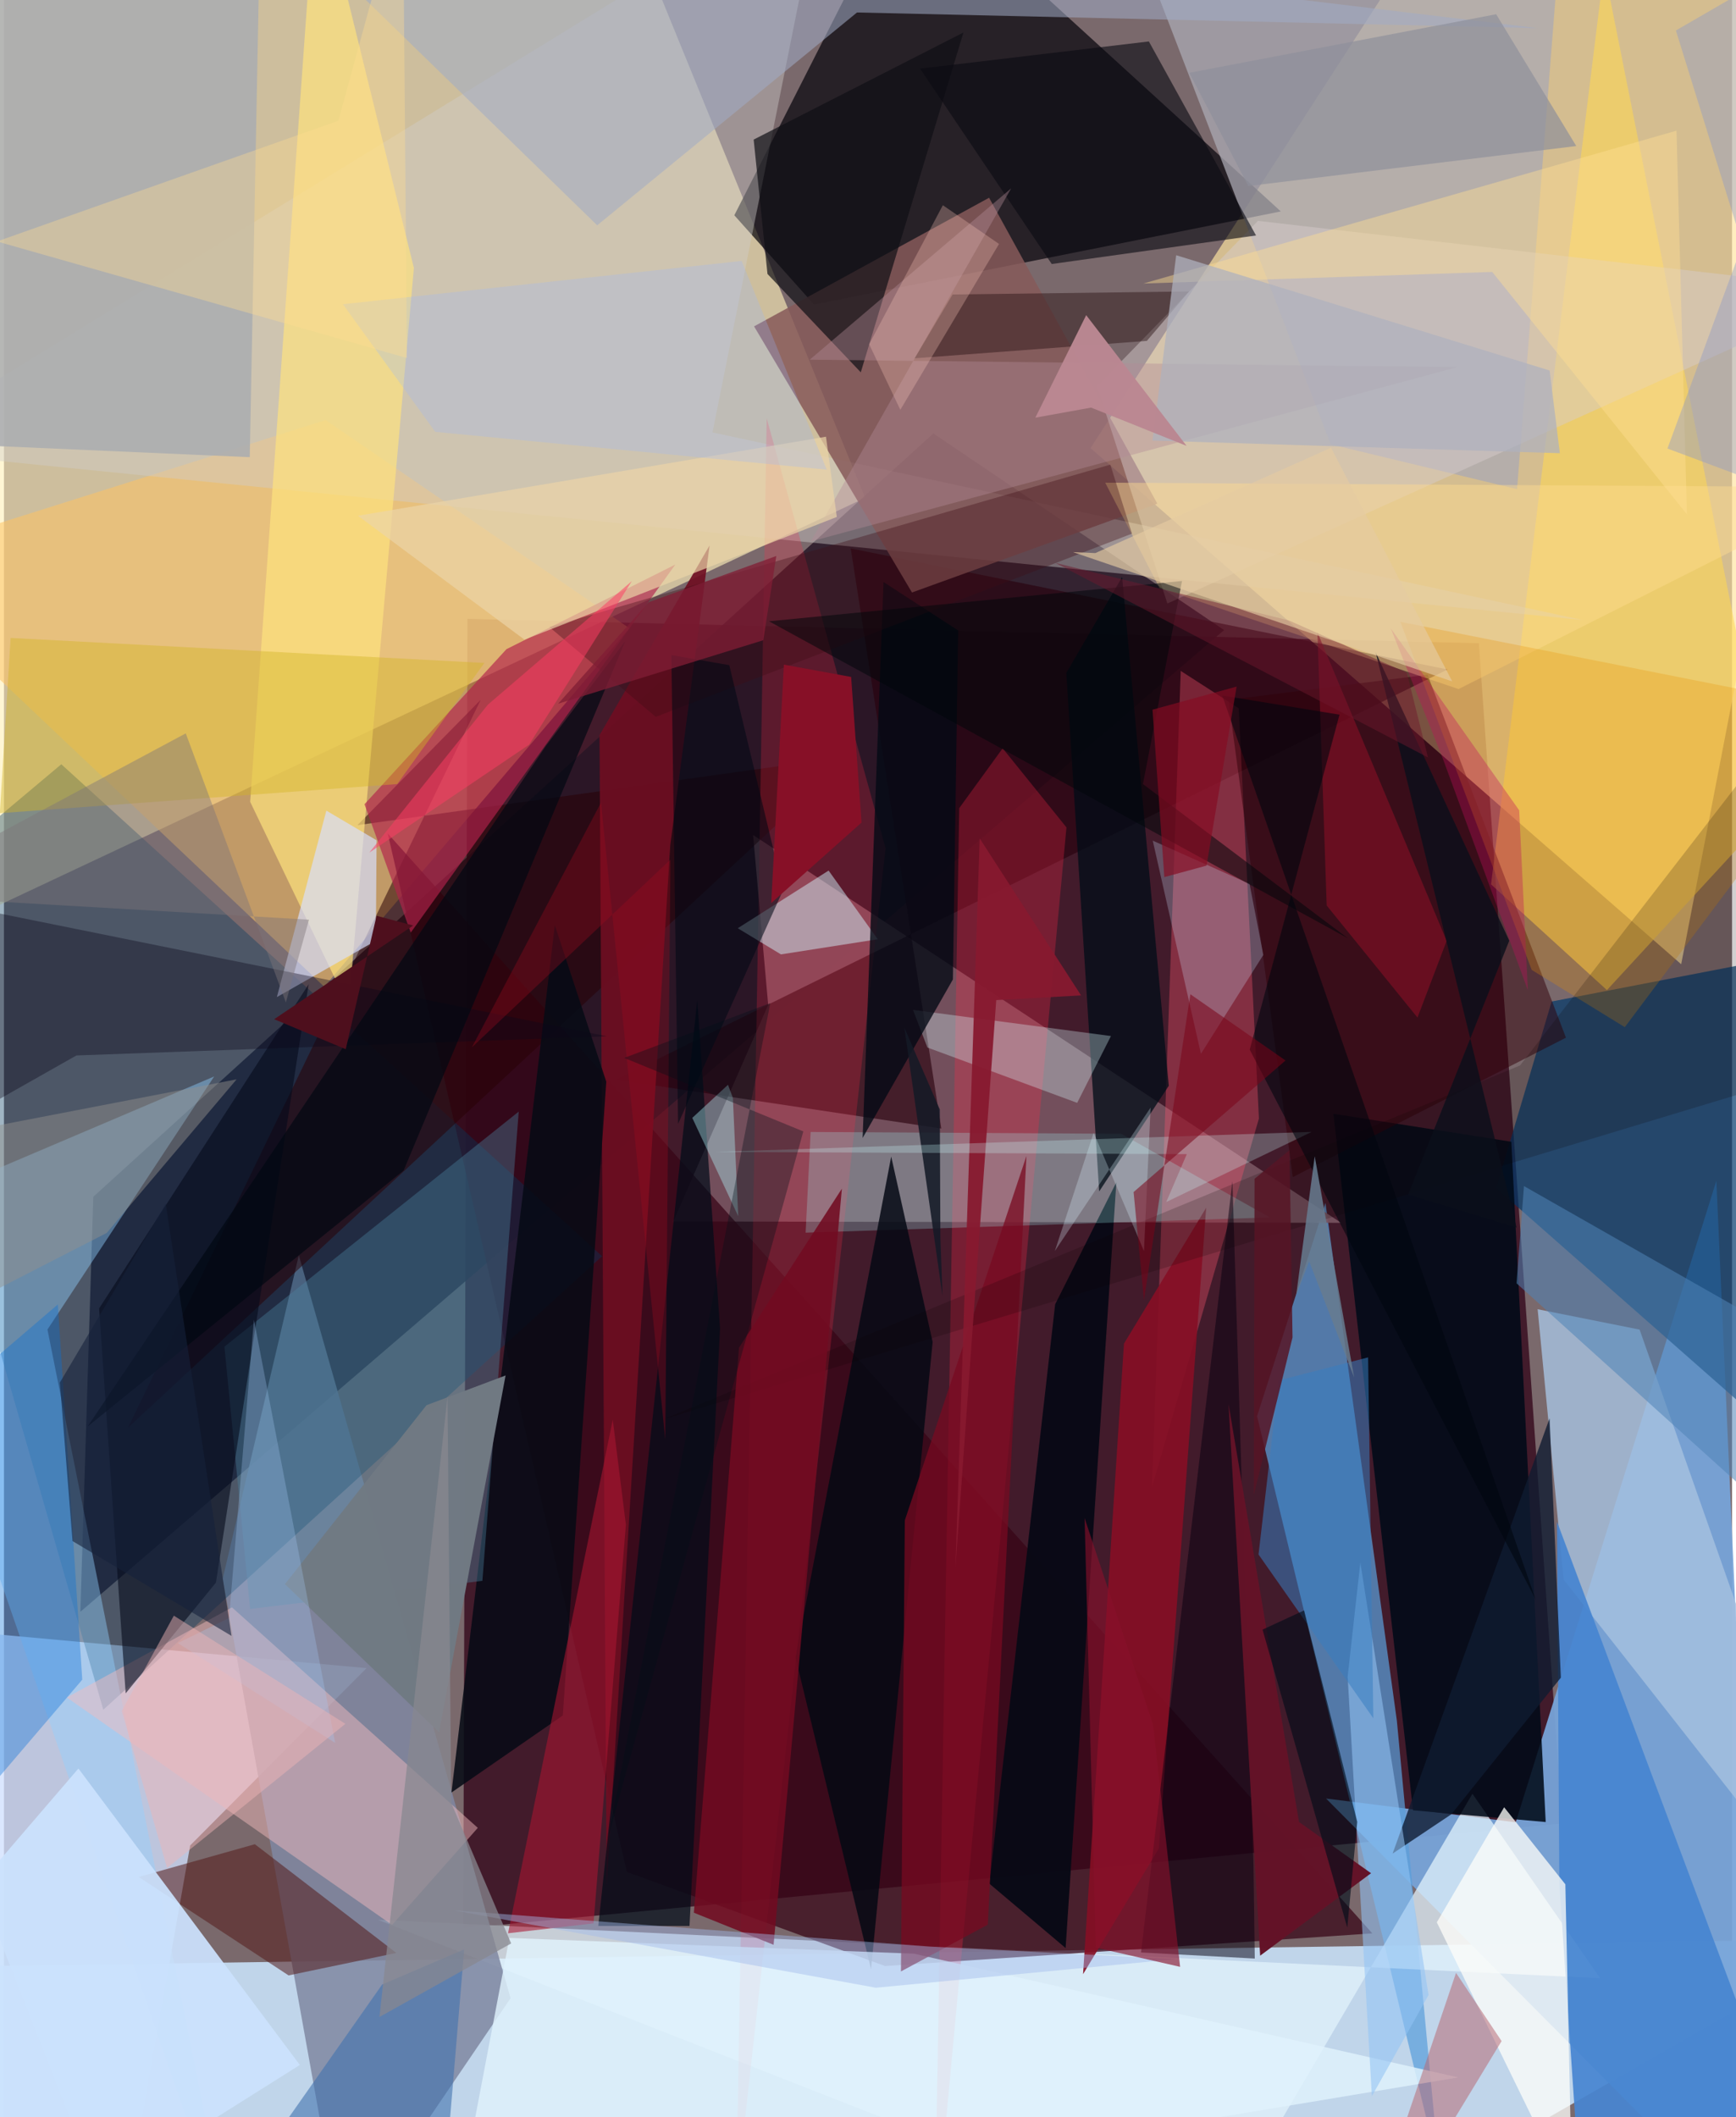 <svg xmlns="http://www.w3.org/2000/svg" width="228" height="278" viewBox="0 0 836 1024"><path fill="#7a696c" d="M0 0h836v1024H0z"/><path fill="#360b1e" fill-opacity=".831" d="M224.237 299.326l-2.045 633.336 531.672-50.752-40.36-570.792z"/><path fill="#cce6ff" fill-opacity=".859" d="M-62 1056.569l714.438 21.894L898 937.765l-960 13.911z"/><path fill="#fef1ba" fill-opacity=".624" d="M-62-62h355.12l123.517 302.779L-62 465.829z"/><path fill="#ffe4a1" fill-opacity=".678" d="M525.662 216.73l285.734 249.639L898 18.019 704.592-60.23z"/><path fill="#271626" fill-opacity=".835" d="M449.624 209.642l140.652 95.11L36.97 779.558l6.247-200.703z"/><path fill="#77a4d8" fill-opacity=".941" d="M731.342 881.386l-91.748-11.503 211.578 212.839-22.757-511.63z"/><path fill="#d0e0fe" fill-opacity=".776" d="M55.983 1086l34.102-193.429 85.343-85.76L-62 785.129z"/><path fill="#05040b" fill-opacity=".706" d="M391.87 147.28l225.846-45.017L437.714-62 353.33 104.123z"/><path fill="#5a9fdb" fill-opacity=".714" d="M694.492 1051.08l-20.644-218.855-34.55-250.406-33.088 103.128z"/><path fill="#775360" fill-opacity=".929" d="M646.887 591.438l-323.073-.686 45.893-104.697-7.295-82.195z"/><path fill="#fdc363" fill-opacity=".545" d="M-62 271.88l216.951 205.387 147.603-173.42L155.614 203.2z"/><path fill="#e2f2fc" fill-opacity=".733" d="M710.407 867.587L582.472 1086 180.974 928.545l591.211 28.26z"/><path fill="#370415" fill-opacity=".718" d="M301.34 905.394l124.914 45.511 235.729-15.795-476.326-531.993z"/><path fill="#8088a1" fill-opacity=".855" d="M245.087 966.469L163.82 1086l-58.003-322.388 36.833-156.486z"/><path fill="#00386b" fill-opacity=".698" d="M748.731 484.395L898 455.588V729.7L721.9 574.662z"/><path fill="#003960" fill-opacity=".373" d="M289.36 607.583L27.742 369.643-62 445.03l110.064 381.9z"/><path fill="#ffd952" fill-opacity=".553" d="M719.413 427.737l54.685-442.958 81.192 407.489-79.815 86.61z"/><path fill="#a6c0df" fill-opacity=".82" d="M741.948 633.215l12.586 130.757L898 946.553 791.28 643.081z"/><path fill="#aaa9b3" fill-opacity=".745" d="M755.353-62L549.467-25.442l92.374 240.338 90.169 21.702z"/><path fill="#cfccca" fill-opacity=".42" d="M763.788 299.901l-821.859-82.57L397.09-62l-54.325 271.151z"/><path fill="#27000c" fill-opacity=".616" d="M409.65 265.245l43.819 280.594-157.422-23.633 402.316-198.4z"/><path fill="#000b19" fill-opacity=".875" d="M643.144 538.692L681.669 875.6l64.187 5.652-16.62-329.028z"/><path fill="#92d0ff" fill-opacity=".427" d="M21.048 643.048L109.682 1086-62 590.285l163.692-69.638z"/><path fill="#fe546e" fill-opacity=".349" d="M597.338 342.563l9.781 198.416-51.704 178.19 13.87-394.68z"/><path fill="#86595a" fill-opacity=".851" d="M557.976 243.618l-118.701 42.95-76.39-128.721 113.698-62.21z"/><path fill="#4785d1" fill-opacity=".929" d="M752.45 911.208L764.289 1086l95.925-59.273-108.897-290.78z"/><path fill="#290005" fill-opacity=".529" d="M60.018 690.515l170.623-352.064-59.613 60.651 238.431-33.38z"/><path fill="#ff2745" fill-opacity=".231" d="M354.22 1063.867l9.817-567.864 4.95-293.688 57.505 207.928z"/><path fill="#ffe37d" fill-opacity=".678" d="M198.312 129.6L166.71 486.92l-47.597-99.113L151.193-62z"/><path fill="#ff2849" fill-opacity=".278" d="M462.134 390.862L450.15 1086l63.861-685.815-30.86-38.263z"/><path fill="#f2bbbe" fill-opacity=".471" d="M229.229 884.07L110.3 777.423l-79.91 43.573 157.354 110.025z"/><path fill="#6d0e21" fill-opacity=".914" d="M341.36 263.825l-19.027 145.103-30.762 503.695-3.458-557.037z"/><path fill="#850f25" fill-opacity=".914" d="M581.6 584.157l-39.775 65.715-19.785 304.961 36.674-60.786z"/><path fill="#b2224b" fill-opacity=".659" d="M324.794 273.048l-81.69 40.926-68.683 75.008 22.375 62.08z"/><path fill="#aaacb0" fill-opacity=".863" d="M124.41-62L-23.765-18.992-46.967 213.85l165.879 7.269z"/><path fill="#d7cccc" fill-opacity=".467" d="M898 140.365l-335.173 151.53-34.014-105.08 77.839-79.99z"/><path fill="#300009" fill-opacity=".502" d="M755.65 501.894l-66.973-175.568-96.28 12.191 31.098 230.81z"/><path fill="#fdfdf9" fill-opacity=".761" d="M693.176 929.765l32.571-55.657 29.615 37.27 3.28 152.385z"/><path fill="#d2f7ff" fill-opacity=".475" d="M354.988 448.951l20.893 12.653 46.833-7.322-23.777-33.223z"/><path fill="#060b15" fill-opacity=".871" d="M291.386 523.176l-24.887-75.7-50.01 419.505 53.871-37.264z"/><path fill="#4b83a1" fill-opacity=".388" d="M231.455 764.596l17.58-226.954L106.65 651.35l12.437 126.833z"/><path fill="#0a0a16" fill-opacity=".984" d="M508.537 630.859l-31.819 280.205 36.882 31.138 24.553-370.37z"/><path fill="#a1fcfd" fill-opacity=".243" d="M540.513 548.385l71.86 40.437-224.547 7.377 2.424-48.704z"/><path fill="#551d1d" fill-opacity=".561" d="M65.167 907.82l72.525 47.613 52.131-10.862-68.444-52.591z"/><path fill="#010d17" fill-opacity=".753" d="M529.838 576.248L513.94 325.471l27.01-46.429 22.561 246.101z"/><path fill="#050a1b" fill-opacity=".588" d="M102.55 765.445l-43.674 53.576L46.042 632.83l101.365-156.78z"/><path fill="#cbe2fd" fill-opacity=".929" d="M4.564 1086l-50.427-135.316 81.89-95.32L143.153 998.75z"/><path fill="#040914" fill-opacity=".839" d="M449.28 649.062l-20.058-89.675-46.28 242.338 36.524 150.765z"/><path fill="#d7defe" fill-opacity=".678" d="M155.969 392.076l-23.947 90.189 47.892-27.269.351-48.58z"/><path fill="#d3b525" fill-opacity=".427" d="M190.259 379.224L-1.996 393.306l5.22-84.752 229.2 12.09z"/><path fill="#e0f2fc" fill-opacity=".816" d="M244.516 937.305l195.773 7.632 263.231 59.843L216.215 1086z"/><path fill="#0f0f15" fill-opacity=".694" d="M369.373 132.498l-6.687-64.987L464.18 15.714l-49.671 164.365z"/><path fill="#a1acc5" fill-opacity=".549" d="M742.03 13.61L412.683 6.035 286.994 108.98 111.43-62z"/><path fill="#aa1632" fill-opacity=".576" d="M285.222 930.267l-41.37 4.794 50.665-248.401 6.357 50.779z"/><path fill="#ffdc90" fill-opacity=".447" d="M897.317 235.638l-193.63 97.637-144.639-48.858-26.295-50.96z"/><path fill="#cee4fe" fill-opacity=".259" d="M602.586 427.499l6.667 34.35-30.2 47.845-23.305-103.107z"/><path fill="#0b0b12" fill-opacity=".612" d="M443.204 33.204l63.679 94.488 98.832-13.803-51.837-93.843z"/><path fill="#dafdfe" fill-opacity=".318" d="M446.734 506.645l72.462 26.77 16.335-32.32-95.755-12.643z"/><path fill="#ea9002" fill-opacity=".267" d="M784.114 496.8l-45.043-27.702-63.53-168.342L898 344.918z"/><path fill="#030915" fill-opacity=".788" d="M461.617 304.935l-36.11-23.436-10.113 268.91 43.677-76.682z"/><path fill="#050110" fill-opacity=".506" d="M605.115 947.286l-.628-44.838-10.185-331.108-44.211 372.991z"/><path fill="#0b081a" fill-opacity=".373" d="M-23.943 437.42L-62 565.424l97.055-54.94 256.625-9.253z"/><path fill="#066fd9" fill-opacity=".361" d="M-32.233 894.47l70.118-82.083-11.812-181.48-81.018 69.406z"/><path fill="#b86b75" fill-opacity=".545" d="M676.727 1030.303l-10.86 53.48 58.65-96.577L702.47 954.2z"/><path fill="#010c18" fill-opacity=".71" d="M287.51 931.509l44.14.004 14.773-288.98L335.4 483.79z"/><path fill="#b18997" fill-opacity=".4" d="M389.827 173.954l97.411-82.83-96.9 170.751 312.724-84.31z"/><path fill="#4f83b6" fill-opacity=".549" d="M735.344 573.665l162.271 92.374.385 104.77-166.263-150.13z"/><path fill="#2b1314" fill-opacity=".459" d="M573.29 140.964l-20.39 23.913-112.334 8.417 18.362-30.864z"/><path fill="#8f0f26" fill-opacity=".553" d="M683.82 492.169l14.111-37.107-62.508-149.243 4.478 132.143z"/><path fill="#0e1b31" fill-opacity=".788" d="M700.204 877.506l-28.416 18.996 75.937-210.501 5.454 125.426z"/><path fill="#93c4f5" fill-opacity=".569" d="M656.18 755.78l32.991 209.126-27.414 48.956-11.711-202.923z"/><path fill="#780a20" fill-opacity=".753" d="M433.94 953.52l1.878-218.197 58.827-176.202-18.68 371.755z"/><path fill="#631328" fill-opacity=".992" d="M607.716 945.885l53.64-39.873-34.84-24.795-34.109-202.126z"/><path fill="#4172ae" fill-opacity=".592" d="M182.964 959.824L94.376 1086h116.302l11.972-143.142z"/><path fill="#3f0d15" fill-opacity=".357" d="M545.71 258.098l-230.386 88.624-51.489-43.472 271.391-78.522z"/><path fill="#ecd5a7" fill-opacity=".686" d="M251.804 309.377l-80.54-59.929 226.405-38.233 5.242 38.806z"/><path fill="#0b0100" fill-opacity=".184" d="M838.972 529.377l29.353-188.402-134.877 174.353-414.853 171.276z"/><path fill="#96b6ff" fill-opacity=".259" d="M356.872 126.212l-192.91 20.925 44.686 61.738 189.407 18.283z"/><path fill="#710b21" fill-opacity=".867" d="M355.581 651.845l49.786-76.93-33.035 365.712-38.567-15.51z"/><path fill="#8e8f9b" fill-opacity=".698" d="M601.99 89.98l-28.564-54.765L721.88 6.889l38.762 63.75z"/><path fill="#717a83" fill-opacity=".996" d="M204.424 679.648l38.25-14.387-32.182 172.592-74.57-71.66z"/><path fill="#000812" fill-opacity=".682" d="M262.05 360.964l38.522-50.868-107.21 256.006L40.451 689.965z"/><path fill="#fbcabb" fill-opacity=".29" d="M433.635 198.211l47.744-80.225-27.17-18.734-35.653 67.237z"/><path fill="#387fc2" fill-opacity=".533" d="M606.929 751.851l55.538 79.24-2.533-174.567-43.248 11.16z"/><path fill="#ffdf93" fill-opacity=".431" d="M809.131 63.202l5.045 185.572-94.198-117.249-168.748 5.605z"/><path fill="#ffdd91" fill-opacity=".369" d="M-3.347 116.78l165.126-58.37 31.22-113.94 1.95 228.688z"/><path fill="#00060b" fill-opacity=".529" d="M569.906 281.009l-18.895 98.222 99.147 74.583-280.05-153.322z"/><path fill="#afb2bd" fill-opacity=".733" d="M555.61 213.096l197.093 6.113-4.949-40.01L567.1 123.45z"/><path fill="#7e7579" fill-opacity=".439" d="M87.949 354.704l-145.997 78.19 205.624 11.92-11.197 39.995z"/><path fill="#000814" fill-opacity=".565" d="M326.122 543.571l50.823-113.1-26.05-108.76-28.028-4.875z"/><path fill="#010c19" fill-opacity=".624" d="M628.967 778.897l-20.097 9.288 40.993 144.142 4.827-51.146z"/><path fill="#a4caf6" fill-opacity=".294" d="M160.233 842.99l-76.14-48.285 24.8-12.133 12.043-144.257z"/><path fill="#b3fbff" fill-opacity=".38" d="M355.22 588.223l-2.59-57.248-2.362-6.302-17.271 16.006z"/><path fill="#a2b9eb" fill-opacity=".447" d="M447.902 941.505l-230.36-17.55 204.236 37.446 145.308-13.864z"/><path fill="#88102b" fill-opacity=".635" d="M528.209 941.993l40.783 9.3-13.097-117.225-33.115-99.845z"/><path fill="#def7ff" fill-opacity=".278" d="M554.714 535.696l-3.206 69.397-24.338-57.226-18.789 57.226z"/><path fill="#141a26" fill-opacity=".871" d="M435.587 497.01l17.146 39.608.285 61.971 1.007 28.106z"/><path fill="#871027" d="M409.85 327.421l-32.543-5.965-6.127 115.337 43.682-38.935z"/><path fill="#87192f" fill-opacity=".941" d="M460.308 758.298l19.73-274.584 41.042-2.267-49.044-75.937z"/><path fill="#561425" fill-opacity=".847" d="M621.902 556.328l-16.893 13.808-.372 152.951 18.735-76.205z"/><path fill="#ccfafb" fill-opacity=".263" d="M562.274 581.384l70.344-33.922-288.48 9.67 228.088 1.086z"/><path fill="#92918c" fill-opacity=".467" d="M112.565 522.033l-62.887 74.315-109.783 56.346 18.038-100.815z"/><path fill="#01060e" fill-opacity=".588" d="M589.35 336.38l151.602 437.165L602.667 507.67l43.43-162.007z"/><path fill="#ba8791" fill-opacity=".976" d="M498.944 202.017l24.61-49.588 48.56 63.216-46.206-18.499z"/><path fill="#790318" fill-opacity=".537" d="M573.948 480.875L551.5 628.865l-5.015-52.317 73.507-63.628z"/><path fill="#0b0f1b" fill-opacity=".808" d="M679.3 577.757l48.924-122.765-64.627-139.481 68.155 278.216z"/><path fill="#16213a" fill-opacity=".584" d="M33.175 745.366l-6.13-76.662 51.215-86.499 31.838 209.024z"/><path fill="#9e091e" fill-opacity=".337" d="M288.838 388.164l31.08 308.11 2.507-280.5-96.074 90.814z"/><path fill="#677c8f" fill-opacity=".859" d="M631.436 610.07l21.729 56.082L634.11 559.26l-8.953 67.048z"/><path fill="#c2105c" fill-opacity=".349" d="M670.927 303.971l25.212 63.063 41.088 111.923-4.196-87.032z"/><path fill="#8d9ac7" fill-opacity=".42" d="M880.338 245.199L808.837 14.745 898-36.841l-93.248 253.782z"/><path fill="#fd3d63" fill-opacity=".518" d="M254.043 360.19l-77.313 52.203 57.343-71.547 69.662-59.766z"/><path fill="#801d35" fill-opacity=".765" d="M311.893 291.28l61.742-22.365-6.276 40.736-99.245 30.707z"/><path fill="#6e192d" fill-opacity=".475" d="M688.906 366.348l-10.23-40.929-57.122-25.362-112.96-27.83z"/><path fill="#850b21" fill-opacity=".671" d="M561.354 424.228l-5.72-80.979 40.684-11.165-14.545 86.586z"/><path fill="#eeb3b6" fill-opacity=".475" d="M82.19 781.438l82.988 52.315-86.268 69.723-21.913-75.968z"/><path fill="#888890" fill-opacity=".745" d="M214.567 675.543l1.838 196.504 28.963 67.92-63.717 35.58z"/><path fill="#000f17" fill-opacity=".349" d="M386.704 547.232l-86.65-35.564 70.668-26.499-78.636 404.33z"/><path fill="#4f0f1e" fill-opacity=".996" d="M130.713 492.954l34.63 14.514 14.9-64.531 17.72 4.698z"/><path fill="#e5cba2" fill-opacity=".651" d="M517.136 267.029l183.503 62.548-58.63-113.012-114.039 50.946z"/></svg>